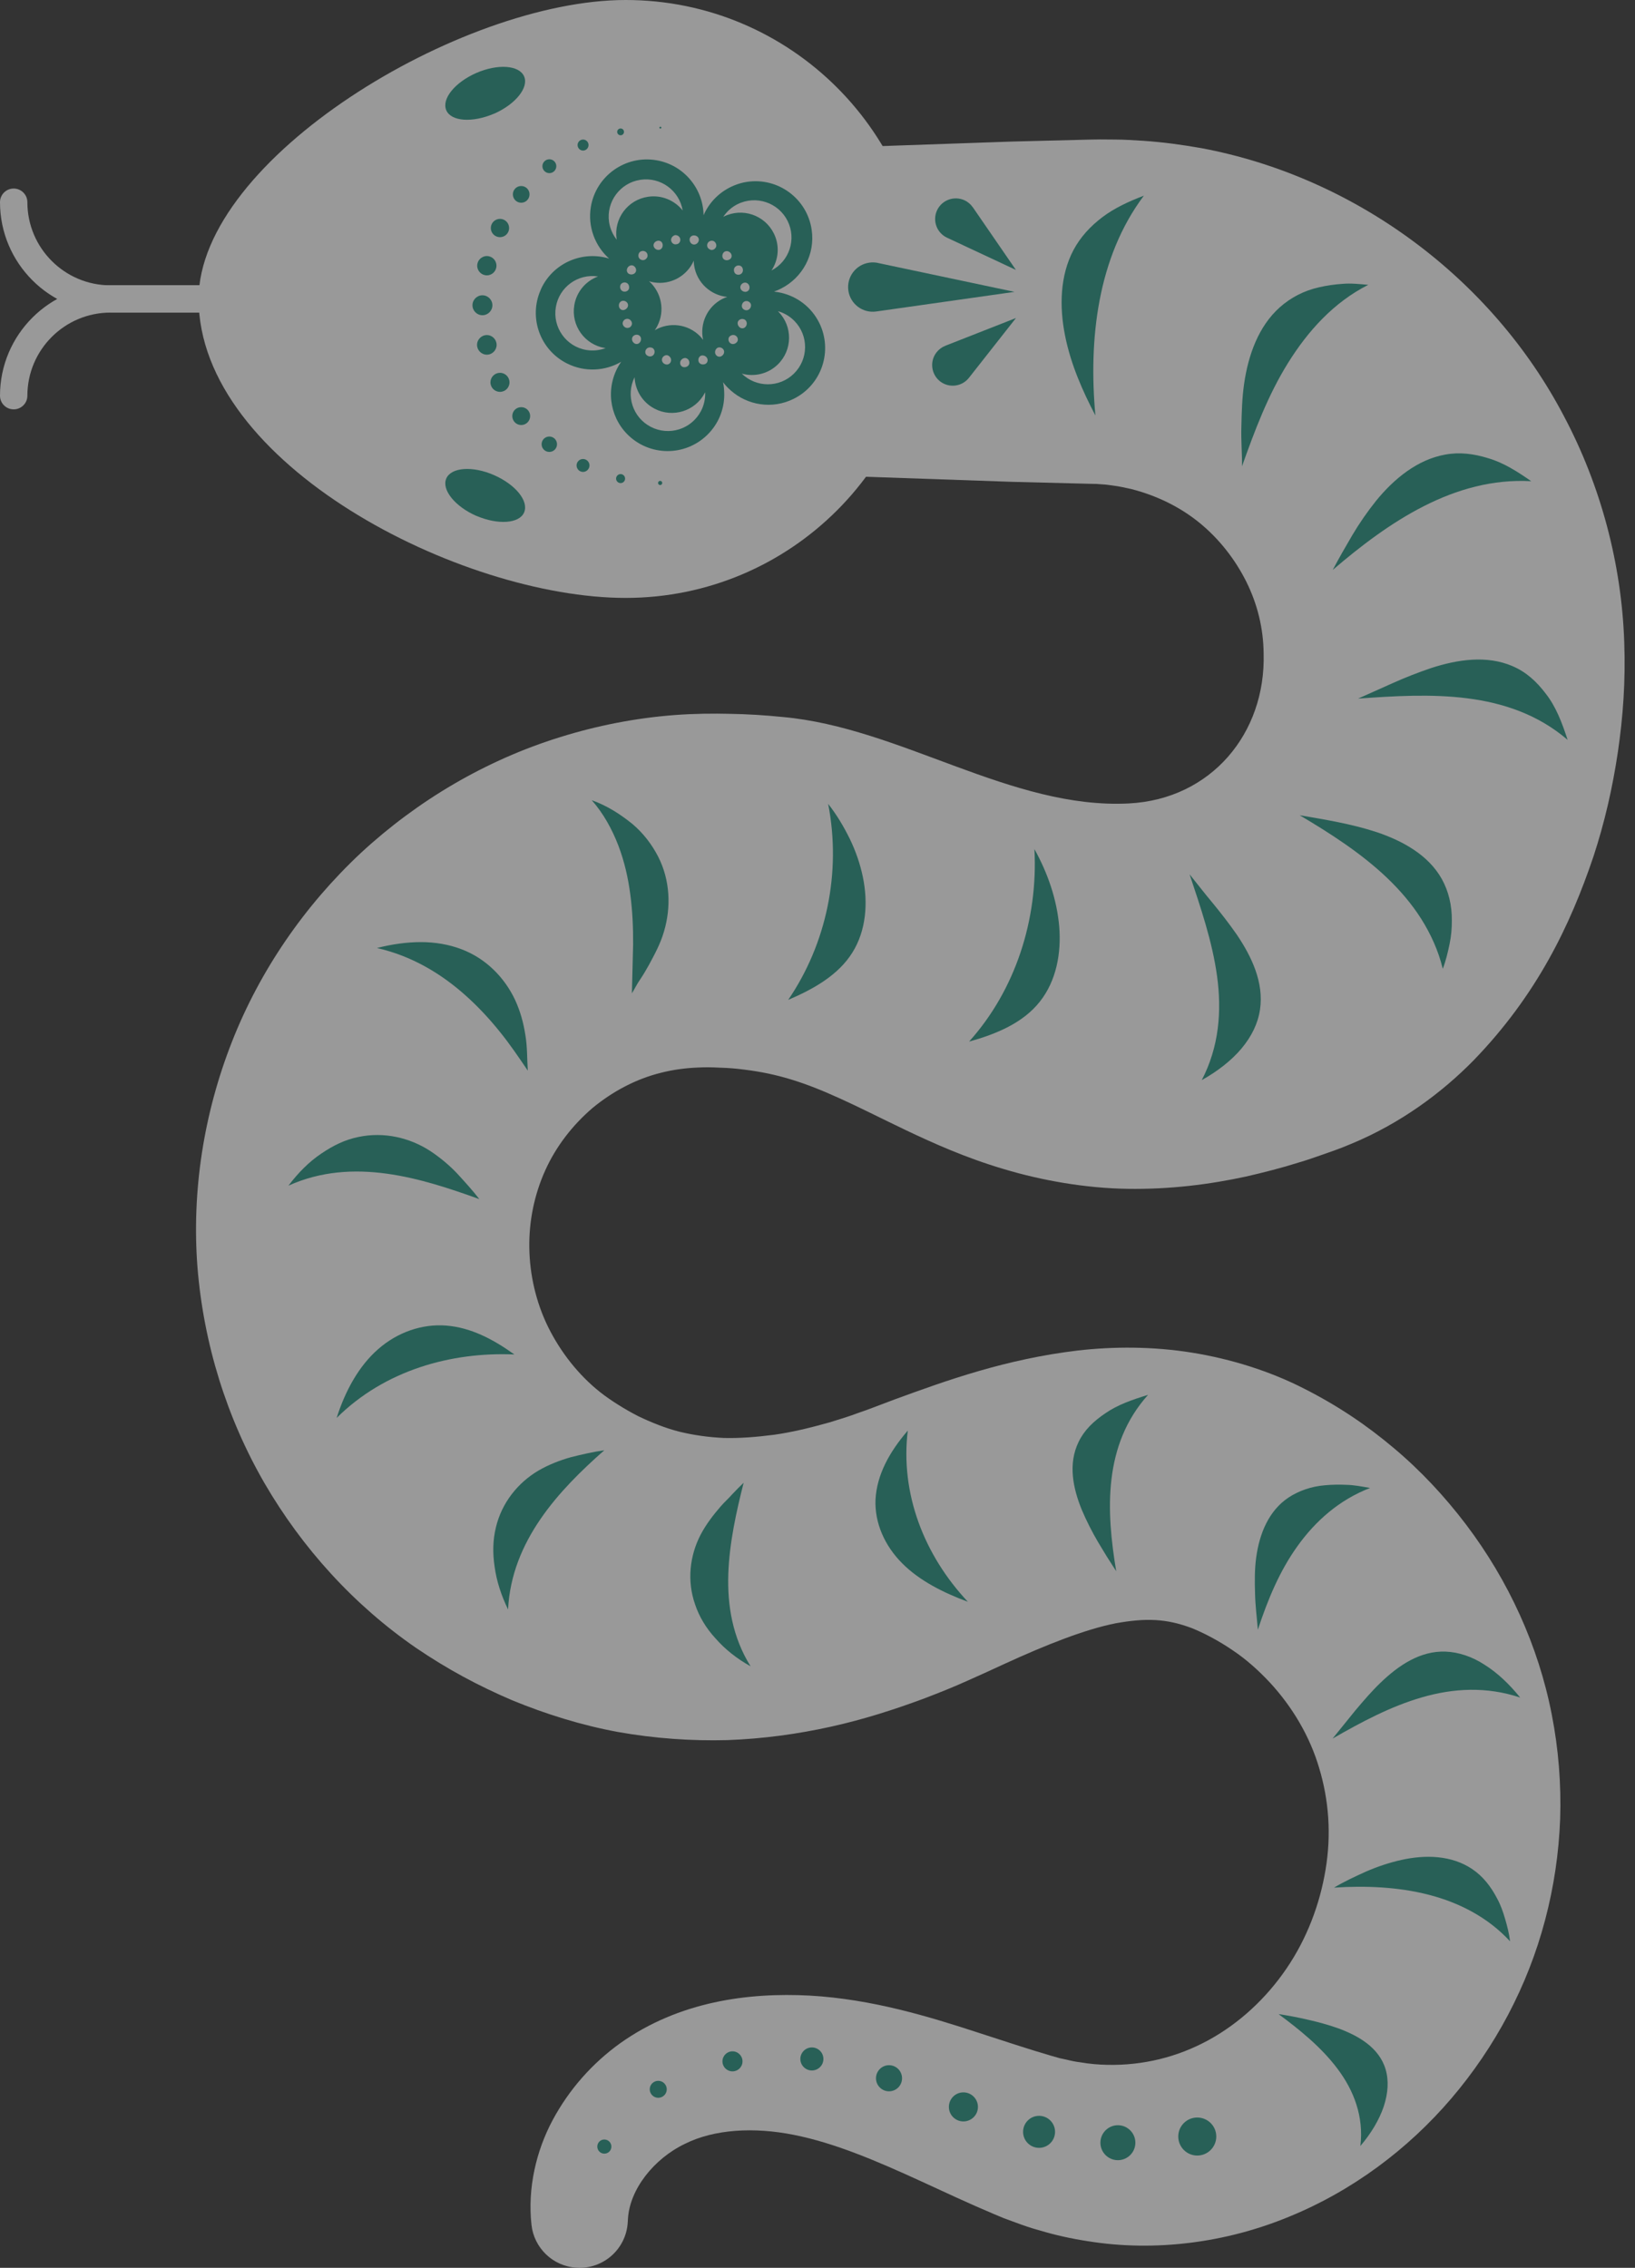 <svg width="31" height="43" viewBox="0 0 31 43" fill="none" xmlns="http://www.w3.org/2000/svg">
<rect x="0" y="0" width="31" height="43" fill="#333333" stroke="none"/>
<g opacity="0.5">
<path d="M11.863 0C14.993 0 17.531 2.538 17.531 5.668C17.531 8.799 14.993 11.337 11.863 11.337C8.732 11.337 3.766 8.799 3.766 5.668C3.766 3.019 8.732 0 11.863 0Z" fill="white"/>
<path d="M16.255 2.786L19.19 2.684L20.657 2.647L20.862 2.644L21.134 2.646C21.316 2.646 21.499 2.659 21.681 2.67C22.047 2.695 22.41 2.744 22.773 2.808C25.679 3.35 28.284 5.267 29.659 7.903C30.353 9.215 30.746 10.697 30.796 12.175C30.823 12.917 30.773 13.596 30.674 14.268C30.574 14.938 30.425 15.593 30.211 16.244C29.774 17.537 29.145 18.861 27.937 20.108C27.335 20.721 26.552 21.303 25.613 21.691C25.342 21.805 25.241 21.832 25.078 21.892C24.926 21.945 24.777 21.998 24.615 22.045C24.301 22.144 23.966 22.23 23.626 22.308C22.936 22.458 22.177 22.554 21.377 22.541C20.579 22.529 19.756 22.384 19.033 22.167C18.303 21.951 17.695 21.675 17.19 21.436C16.682 21.193 16.279 20.987 15.93 20.83C15.233 20.512 14.73 20.358 14.12 20.282C13.969 20.262 13.816 20.248 13.653 20.244C13.477 20.235 13.361 20.235 13.242 20.241C13 20.25 12.761 20.282 12.527 20.342C12.06 20.458 11.618 20.692 11.235 21.008C10.858 21.331 10.543 21.735 10.338 22.191C10.134 22.642 10.027 23.151 10.036 23.66C10.043 24.16 10.158 24.682 10.392 25.16C10.627 25.634 10.964 26.067 11.377 26.395C11.568 26.547 11.85 26.724 12.101 26.852C12.358 26.975 12.614 27.078 12.881 27.146C13.148 27.211 13.426 27.251 13.722 27.265C14.02 27.273 14.338 27.248 14.672 27.205C15.007 27.159 15.364 27.072 15.727 26.97C15.91 26.914 16.095 26.858 16.282 26.787L16.423 26.738L16.599 26.672L16.961 26.535C17.948 26.174 19.065 25.771 20.434 25.607C21.117 25.529 21.861 25.528 22.603 25.648C23.343 25.767 24.079 25.999 24.719 26.326C25.367 26.654 25.914 27.024 26.426 27.456C26.938 27.886 27.395 28.377 27.797 28.907C28.6 29.968 29.169 31.206 29.422 32.511C29.55 33.162 29.602 33.828 29.581 34.485C29.557 35.135 29.461 35.782 29.295 36.407C28.965 37.66 28.346 38.817 27.518 39.788C26.689 40.758 25.636 41.543 24.438 42.032C23.246 42.525 21.9 42.7 20.633 42.496C20.316 42.448 20.005 42.379 19.703 42.288C19.55 42.247 19.403 42.195 19.256 42.141L19.036 42.06L18.851 41.983C18.363 41.777 17.908 41.563 17.475 41.364C16.605 40.965 15.824 40.633 15.057 40.48C14.297 40.327 13.541 40.371 12.986 40.649C12.396 40.932 11.938 41.512 11.906 42.074L11.902 42.139C11.872 42.643 11.439 43.029 10.934 42.998C10.48 42.972 10.124 42.62 10.077 42.184C10.001 41.49 10.165 40.787 10.476 40.203C10.79 39.617 11.229 39.121 11.765 38.737C12.876 37.95 14.184 37.776 15.351 37.838C16.536 37.905 17.617 38.237 18.566 38.547C19.045 38.702 19.498 38.853 19.93 38.979L20.092 39.025L20.223 39.053C20.309 39.075 20.395 39.093 20.482 39.103C20.654 39.133 20.826 39.148 20.995 39.151C21.674 39.166 22.327 39.003 22.913 38.683C23.499 38.363 24.012 37.886 24.395 37.321C24.78 36.755 25.025 36.106 25.133 35.45C25.188 35.122 25.205 34.791 25.183 34.462C25.161 34.141 25.104 33.829 25.013 33.527C24.835 32.921 24.504 32.365 24.079 31.904C23.865 31.675 23.631 31.464 23.372 31.291C23.116 31.115 22.829 30.964 22.596 30.87C22.111 30.689 21.728 30.676 21.154 30.779C20.581 30.892 19.847 31.18 19.025 31.558L18.71 31.703L18.347 31.866C18.084 31.986 17.808 32.095 17.53 32.202C16.967 32.411 16.381 32.601 15.756 32.739C15.13 32.878 14.473 32.969 13.792 32.994C13.11 33.012 12.41 32.963 11.717 32.84C11.023 32.712 10.349 32.501 9.707 32.237C9.066 31.962 8.493 31.656 7.886 31.244C6.707 30.431 5.729 29.352 5.013 28.119C4.299 26.883 3.861 25.479 3.744 24.027C3.633 22.582 3.863 21.115 4.397 19.755C4.93 18.396 5.778 17.168 6.845 16.17C7.916 15.179 9.211 14.413 10.622 13.976C11.327 13.756 12.057 13.614 12.79 13.558C13.158 13.53 13.533 13.527 13.844 13.535C14.171 13.54 14.506 13.561 14.842 13.595C17.076 13.796 19.175 15.348 21.404 15.234C22.961 15.154 24.001 13.908 23.959 12.39C23.954 11.912 23.841 11.453 23.63 11.029C23.419 10.607 23.118 10.219 22.743 9.913C22.369 9.608 21.927 9.396 21.458 9.275C21.339 9.248 21.22 9.221 21.097 9.206C21.036 9.2 20.975 9.186 20.913 9.185L20.819 9.178C20.808 9.176 20.782 9.175 20.747 9.175L20.655 9.173L19.188 9.136L16.253 9.034C14.527 8.974 13.177 7.526 13.237 5.801C13.294 4.152 14.63 2.845 16.253 2.785L16.255 2.786Z" fill="white"/>
<path d="M10.355 5.928H2.094C0.939 5.928 -0 4.989 -0 3.834C-0 3.691 0.116 3.575 0.259 3.575C0.402 3.575 0.519 3.691 0.519 3.834C0.519 4.703 1.225 5.41 2.094 5.41H10.355C10.498 5.41 10.614 5.527 10.614 5.67C10.614 5.813 10.498 5.929 10.355 5.929V5.928Z" fill="white"/>
<path d="M0.259 7.762C0.116 7.762 -9.15527e-05 7.646 -9.15527e-05 7.503C-9.15527e-05 6.348 0.939 5.409 2.094 5.409H10.355C10.498 5.409 10.614 5.525 10.614 5.668C10.614 5.811 10.498 5.927 10.355 5.927H2.094C1.225 5.927 0.519 6.634 0.519 7.503C0.519 7.646 0.402 7.762 0.259 7.762Z" fill="white"/>
<path d="M21.689 3.71C21.399 3.82 21.131 3.945 20.902 4.117C20.674 4.29 20.486 4.493 20.354 4.74C20.098 5.223 20.084 5.812 20.193 6.36C20.303 6.913 20.528 7.417 20.769 7.878C20.637 6.433 20.809 4.882 21.688 3.71H21.689Z" fill="#1D8E7C"/>
<path d="M25.943 5.401C25.776 5.386 25.613 5.368 25.456 5.382C25.299 5.393 25.149 5.414 25.007 5.448C24.724 5.511 24.473 5.642 24.265 5.827C23.861 6.187 23.667 6.734 23.589 7.275C23.55 7.546 23.543 7.812 23.537 8.081C23.528 8.349 23.552 8.596 23.549 8.841C23.788 8.168 24.041 7.492 24.422 6.881C24.799 6.275 25.288 5.732 25.942 5.401H25.943Z" fill="#1D8E7C"/>
<path d="M29.032 9.124C28.761 8.934 28.5 8.771 28.219 8.689C27.94 8.602 27.672 8.569 27.399 8.62C26.872 8.715 26.431 9.079 26.093 9.493C25.926 9.701 25.77 9.927 25.639 10.149C25.51 10.369 25.38 10.595 25.269 10.806C26.325 9.902 27.573 9.043 29.032 9.124Z" fill="#1D8E7C"/>
<path d="M29.722 14.027C29.614 13.695 29.499 13.398 29.313 13.159C29.133 12.919 28.932 12.739 28.676 12.63C28.188 12.42 27.632 12.505 27.134 12.667C26.89 12.75 26.636 12.849 26.41 12.951C26.182 13.053 25.961 13.151 25.75 13.246C27.101 13.149 28.603 13.069 29.722 14.028V14.027Z" fill="#1D8E7C"/>
<path d="M27.356 18.368C27.415 18.214 27.452 18.053 27.484 17.901C27.515 17.75 27.529 17.599 27.527 17.453C27.53 17.165 27.465 16.896 27.335 16.663C27.081 16.212 26.596 15.944 26.102 15.778C25.609 15.616 25.098 15.537 24.643 15.458C25.218 15.799 25.81 16.178 26.3 16.646C26.545 16.88 26.766 17.137 26.947 17.423C27.126 17.707 27.273 18.027 27.355 18.368H27.356Z" fill="#1D8E7C"/>
<path d="M22.785 20.48C23.081 20.316 23.351 20.106 23.539 19.881C23.73 19.652 23.851 19.407 23.89 19.142C23.966 18.632 23.733 18.139 23.447 17.717C23.303 17.51 23.145 17.308 22.99 17.119C22.837 16.937 22.688 16.742 22.555 16.578C22.761 17.197 22.986 17.849 23.076 18.51C23.121 18.84 23.131 19.173 23.088 19.506C23.046 19.839 22.946 20.173 22.785 20.481V20.48Z" fill="#1D8E7C"/>
<path d="M18.377 19.748C18.893 19.607 19.402 19.392 19.717 18.99C20.026 18.6 20.125 18.077 20.083 17.568C20.039 17.058 19.869 16.561 19.613 16.1C19.684 17.441 19.248 18.778 18.375 19.748H18.377Z" fill="#1D8E7C"/>
<path d="M14.943 18.959C15.422 18.755 15.895 18.49 16.162 18.06C16.422 17.644 16.462 17.122 16.36 16.628C16.308 16.379 16.226 16.142 16.114 15.909C15.999 15.676 15.869 15.454 15.702 15.242C15.957 16.549 15.666 17.902 14.944 18.959H14.943Z" fill="#1D8E7C"/>
<path d="M11.982 18.832C12.034 18.75 12.08 18.651 12.139 18.569C12.197 18.482 12.252 18.39 12.306 18.292C12.412 18.093 12.521 17.899 12.59 17.66C12.725 17.205 12.708 16.69 12.478 16.241C12.363 16.018 12.202 15.801 11.989 15.622C11.776 15.45 11.519 15.278 11.22 15.173C11.446 15.429 11.606 15.727 11.723 16.029C11.839 16.333 11.91 16.646 11.951 16.963C11.993 17.278 12.006 17.597 12.004 17.908C11.996 18.223 11.988 18.532 11.981 18.832H11.982Z" fill="#1D8E7C"/>
<path d="M10.007 20.299C9.992 20.076 10 19.854 9.961 19.624C9.924 19.389 9.866 19.176 9.766 18.959C9.569 18.539 9.216 18.173 8.746 17.997C8.511 17.907 8.244 17.863 7.983 17.863C7.716 17.863 7.435 17.902 7.147 17.975C7.806 18.125 8.361 18.458 8.829 18.876C9.063 19.085 9.277 19.315 9.471 19.556C9.667 19.797 9.834 20.045 10.007 20.3V20.299Z" fill="#1D8E7C"/>
<path d="M9.088 22.736C8.967 22.578 8.813 22.409 8.672 22.255C8.526 22.099 8.342 21.945 8.15 21.819C7.768 21.573 7.281 21.454 6.791 21.559C6.543 21.61 6.319 21.718 6.09 21.874C5.858 22.03 5.654 22.237 5.469 22.481C6.696 21.927 7.995 22.343 9.088 22.736Z" fill="#1D8E7C"/>
<path d="M9.753 25.682C9.349 25.393 8.931 25.172 8.46 25.134C8.001 25.098 7.535 25.261 7.171 25.58C6.805 25.899 6.546 26.37 6.383 26.885C7.294 25.981 8.553 25.63 9.754 25.682H9.753Z" fill="#1D8E7C"/>
<path d="M11.459 27.498C11.254 27.527 11.034 27.577 10.827 27.629C10.617 27.688 10.404 27.77 10.208 27.884C9.823 28.112 9.514 28.489 9.402 28.962C9.344 29.201 9.339 29.45 9.379 29.713C9.416 29.981 9.504 30.251 9.633 30.517C9.698 29.212 10.602 28.252 11.458 27.498H11.459Z" fill="#1D8E7C"/>
<path d="M14.1 28.114C14.028 28.182 13.957 28.254 13.884 28.332C13.813 28.413 13.737 28.479 13.666 28.561C13.524 28.725 13.388 28.901 13.283 29.101C13.079 29.495 13.021 29.972 13.18 30.424C13.257 30.653 13.386 30.87 13.565 31.064C13.741 31.266 13.966 31.448 14.231 31.594C13.887 31.043 13.789 30.436 13.809 29.841C13.829 29.253 13.963 28.654 14.1 28.113V28.114Z" fill="#1D8E7C"/>
<path d="M17.212 27.125C16.855 27.54 16.625 27.97 16.6 28.432C16.581 28.879 16.776 29.311 17.105 29.641C17.433 29.972 17.89 30.201 18.351 30.371C17.52 29.486 17.066 28.318 17.212 27.123V27.125Z" fill="#1D8E7C"/>
<path d="M21.769 26.447C21.461 26.542 21.191 26.636 20.959 26.796C20.729 26.951 20.557 27.119 20.451 27.339C20.248 27.754 20.343 28.218 20.512 28.63C20.597 28.831 20.706 29.046 20.817 29.235C20.875 29.331 20.932 29.424 20.987 29.516C21.047 29.61 21.106 29.702 21.164 29.792C20.972 28.648 20.914 27.396 21.769 26.446V26.447Z" fill="#1D8E7C"/>
<path d="M25.977 28.213C25.824 28.187 25.68 28.157 25.534 28.154C25.389 28.147 25.251 28.15 25.12 28.162C24.861 28.183 24.621 28.269 24.43 28.395C24.055 28.646 23.88 29.078 23.818 29.529C23.787 29.756 23.789 29.979 23.796 30.214C23.801 30.449 23.831 30.672 23.849 30.901C24.037 30.33 24.262 29.785 24.604 29.311C24.942 28.84 25.391 28.439 25.977 28.213Z" fill="#1D8E7C"/>
<path d="M28.823 32.187C28.616 31.931 28.39 31.716 28.146 31.564C27.913 31.411 27.653 31.325 27.408 31.316C26.929 31.298 26.519 31.575 26.175 31.906C26.001 32.073 25.854 32.247 25.698 32.431C25.549 32.615 25.405 32.793 25.266 32.965C25.81 32.652 26.368 32.354 26.961 32.183C27.557 32.01 28.185 31.974 28.823 32.187Z" fill="#1D8E7C"/>
<path d="M28.631 36.808C28.614 36.661 28.576 36.517 28.537 36.383C28.497 36.247 28.453 36.121 28.389 36.003C28.267 35.767 28.115 35.575 27.913 35.439C27.523 35.176 27.026 35.164 26.57 35.266C26.34 35.317 26.113 35.394 25.901 35.486C25.695 35.579 25.477 35.681 25.293 35.791C25.881 35.752 26.503 35.776 27.084 35.925C27.663 36.073 28.211 36.353 28.631 36.809V36.808Z" fill="#1D8E7C"/>
<path d="M25.793 40.69C25.996 40.452 26.151 40.193 26.236 39.941C26.32 39.686 26.334 39.444 26.27 39.232C26.21 39.03 26.078 38.867 25.918 38.744C25.757 38.62 25.567 38.53 25.371 38.458C25.178 38.389 24.981 38.337 24.791 38.294C24.6 38.25 24.417 38.215 24.242 38.189C24.634 38.48 25.049 38.812 25.358 39.224C25.668 39.634 25.861 40.134 25.793 40.69Z" fill="#1D8E7C"/>
<path d="M9.368 2.155C8.958 2.331 8.555 2.304 8.462 2.092C8.369 1.876 8.624 1.563 9.03 1.384C9.438 1.206 9.844 1.235 9.937 1.448C10.03 1.659 9.775 1.977 9.368 2.156V2.155Z" fill="#1D8E7C"/>
<path d="M9.03 9.78C9.441 9.956 9.844 9.929 9.937 9.717C10.03 9.501 9.775 9.188 9.368 9.009C8.961 8.83 8.555 8.86 8.462 9.072C8.369 9.284 8.624 9.602 9.03 9.781V9.78Z" fill="#1D8E7C"/>
<path d="M15.532 6.12C15.383 5.82 15.113 5.622 14.811 5.552C14.766 5.542 14.721 5.534 14.675 5.529C14.721 5.513 14.766 5.494 14.81 5.471C15.213 5.267 15.46 4.825 15.389 4.354C15.302 3.766 14.754 3.361 14.166 3.448C14.082 3.46 14.004 3.483 13.928 3.513C13.662 3.619 13.451 3.825 13.34 4.081C13.332 3.572 12.962 3.125 12.443 3.038C11.857 2.939 11.301 3.335 11.203 3.921C11.14 4.3 11.283 4.665 11.549 4.903C11.063 4.754 10.524 4.966 10.28 5.434C10.268 5.457 10.258 5.48 10.248 5.505C10.025 6.018 10.233 6.623 10.738 6.885L10.754 6.893C11.091 7.061 11.475 7.036 11.778 6.86C11.625 7.078 11.562 7.341 11.59 7.596C11.616 7.827 11.715 8.051 11.89 8.23C12.307 8.655 12.988 8.661 13.412 8.244C13.624 8.036 13.73 7.762 13.732 7.489C13.732 7.408 13.726 7.326 13.709 7.247C13.752 7.304 13.8 7.356 13.854 7.402C14.172 7.686 14.643 7.764 15.048 7.562C15.581 7.298 15.796 6.652 15.532 6.119V6.12ZM13.967 6.491C13.932 6.53 13.875 6.535 13.84 6.501C13.806 6.468 13.802 6.415 13.831 6.382C13.864 6.351 13.91 6.339 13.952 6.367C13.99 6.392 14.006 6.453 13.968 6.491H13.967ZM13.593 6.602C13.628 6.575 13.682 6.584 13.712 6.621C13.742 6.658 13.733 6.714 13.691 6.745C13.65 6.779 13.593 6.764 13.569 6.721C13.546 6.68 13.56 6.63 13.593 6.602ZM13.353 6.907C13.302 6.92 13.253 6.893 13.243 6.846C13.233 6.799 13.259 6.752 13.302 6.741C13.346 6.733 13.393 6.756 13.411 6.799C13.429 6.845 13.404 6.898 13.352 6.908L13.353 6.907ZM14.102 6.052C14.148 6.066 14.171 6.118 14.153 6.167C14.134 6.216 14.086 6.239 14.04 6.217C14 6.196 13.975 6.144 13.99 6.102C14.006 6.06 14.056 6.038 14.102 6.052ZM14.239 5.802C14.232 5.854 14.187 5.89 14.139 5.882C14.091 5.874 14.059 5.832 14.066 5.789C14.073 5.745 14.104 5.708 14.154 5.708C14.2 5.708 14.248 5.75 14.239 5.802ZM12.983 6.962C12.93 6.967 12.891 6.924 12.896 6.874C12.9 6.828 12.939 6.793 12.984 6.788C13.028 6.786 13.068 6.823 13.07 6.871C13.075 6.919 13.036 6.96 12.983 6.962ZM13.985 3.871C14.335 3.698 14.759 3.84 14.933 4.189C15.105 4.534 14.967 4.953 14.627 5.129C14.762 4.926 14.789 4.659 14.671 4.424C14.497 4.075 14.073 3.933 13.724 4.106C13.72 4.108 13.716 4.11 13.713 4.112C13.779 4.012 13.871 3.928 13.986 3.87L13.985 3.871ZM14.146 5.533C14.098 5.539 14.05 5.509 14.039 5.466C14.028 5.423 14.057 5.376 14.103 5.362C14.149 5.348 14.196 5.377 14.209 5.427C14.221 5.478 14.193 5.525 14.146 5.532V5.533ZM14.038 5.201C13.995 5.221 13.944 5.205 13.925 5.165C13.908 5.124 13.911 5.077 13.953 5.049C13.989 5.022 14.055 5.029 14.076 5.078C14.099 5.125 14.082 5.18 14.038 5.201ZM13.847 4.909C13.811 4.941 13.755 4.943 13.722 4.914C13.689 4.884 13.687 4.829 13.717 4.791C13.746 4.754 13.803 4.752 13.841 4.786C13.88 4.821 13.883 4.876 13.848 4.909H13.847ZM13.457 4.728C13.417 4.711 13.396 4.664 13.414 4.619C13.431 4.575 13.485 4.551 13.533 4.572C13.578 4.598 13.595 4.655 13.57 4.695C13.545 4.736 13.494 4.752 13.457 4.729L13.457 4.728ZM13.175 4.465C13.227 4.473 13.259 4.518 13.248 4.564C13.237 4.611 13.192 4.643 13.148 4.636C13.104 4.629 13.072 4.585 13.075 4.537C13.078 4.489 13.123 4.456 13.175 4.465ZM11.908 5.785C11.91 5.829 11.872 5.87 11.825 5.879C11.778 5.886 11.736 5.85 11.734 5.797C11.731 5.745 11.769 5.702 11.817 5.703C11.865 5.703 11.906 5.74 11.908 5.784V5.785ZM12.799 4.458C12.851 4.455 12.896 4.492 12.899 4.541C12.902 4.589 12.868 4.629 12.825 4.631C12.782 4.642 12.738 4.614 12.726 4.567C12.715 4.52 12.748 4.472 12.799 4.458ZM12.02 5.045C12.059 5.072 12.073 5.125 12.05 5.163C12.026 5.201 11.972 5.215 11.929 5.195C11.885 5.174 11.872 5.121 11.899 5.076C11.927 5.031 11.981 5.017 12.02 5.045ZM12.13 4.78C12.17 4.746 12.229 4.753 12.259 4.79C12.289 4.829 12.283 4.879 12.249 4.908C12.219 4.94 12.166 4.941 12.13 4.909C12.095 4.876 12.095 4.818 12.13 4.779V4.78ZM11.868 5.359C11.916 5.374 11.932 5.418 11.928 5.462C11.922 5.506 11.878 5.536 11.83 5.529C11.782 5.523 11.75 5.475 11.759 5.423C11.765 5.371 11.825 5.345 11.868 5.359ZM12.443 4.574C12.49 4.551 12.543 4.569 12.559 4.615C12.576 4.66 12.557 4.713 12.518 4.731C12.478 4.75 12.426 4.732 12.402 4.69C12.377 4.649 12.396 4.596 12.444 4.574H12.443ZM11.691 4.533C11.691 4.533 11.693 4.542 11.694 4.546C11.62 4.452 11.568 4.339 11.548 4.211C11.491 3.825 11.758 3.466 12.143 3.409C12.525 3.352 12.88 3.612 12.944 3.991C12.792 3.8 12.546 3.692 12.286 3.731C11.9 3.788 11.634 4.147 11.691 4.533ZM11.118 6.636C10.733 6.572 10.474 6.207 10.539 5.823C10.602 5.442 10.959 5.184 11.339 5.242C11.11 5.327 10.932 5.528 10.889 5.786C10.824 6.171 11.084 6.535 11.469 6.599C11.473 6.599 11.478 6.599 11.482 6.601C11.37 6.642 11.245 6.657 11.118 6.636ZM11.932 6.21C11.889 6.232 11.835 6.21 11.813 6.164C11.79 6.117 11.824 6.061 11.868 6.049C11.916 6.035 11.956 6.061 11.975 6.101C11.994 6.141 11.975 6.19 11.932 6.212V6.21ZM12.003 6.487C11.971 6.445 11.978 6.389 12.018 6.363C12.058 6.336 12.112 6.343 12.138 6.378C12.165 6.413 12.157 6.47 12.124 6.501C12.087 6.536 12.034 6.528 12.003 6.486V6.487ZM12.462 6.183C12.614 5.891 12.541 5.542 12.306 5.332C12.334 5.342 12.364 5.35 12.395 5.354C12.719 5.408 13.029 5.23 13.154 4.942C13.154 4.973 13.156 5.004 13.161 5.034C13.21 5.36 13.475 5.599 13.788 5.63C13.76 5.64 13.731 5.651 13.704 5.664C13.409 5.811 13.264 6.137 13.331 6.444C13.312 6.42 13.293 6.396 13.272 6.374C13.041 6.139 12.687 6.101 12.415 6.261C12.432 6.236 12.449 6.21 12.463 6.182L12.462 6.183ZM12.612 6.906C12.563 6.888 12.538 6.837 12.556 6.792C12.574 6.749 12.622 6.724 12.664 6.739C12.705 6.758 12.733 6.801 12.722 6.847C12.712 6.895 12.661 6.926 12.613 6.906H12.612ZM12.275 6.743C12.228 6.719 12.224 6.656 12.254 6.62C12.285 6.582 12.333 6.58 12.373 6.599C12.411 6.622 12.423 6.675 12.399 6.717C12.375 6.759 12.319 6.771 12.274 6.743H12.275ZM13.291 7.793C13.11 8.139 12.684 8.273 12.338 8.093C11.995 7.915 11.861 7.496 12.032 7.152C12.042 7.396 12.179 7.628 12.411 7.749C12.757 7.93 13.184 7.795 13.364 7.449C13.366 7.445 13.368 7.441 13.37 7.437C13.375 7.556 13.35 7.68 13.291 7.793ZM15.053 7.084C14.778 7.355 14.338 7.353 14.064 7.084C14.3 7.15 14.562 7.092 14.749 6.909C15.028 6.635 15.032 6.188 14.758 5.909C14.755 5.906 14.751 5.903 14.748 5.9C14.863 5.932 14.973 5.994 15.062 6.085C15.336 6.364 15.331 6.811 15.053 7.084Z" fill="#1D8E7C"/>
<path d="M16.645 4.986L19.235 5.534L16.614 5.906C16.358 5.943 16.121 5.764 16.085 5.509C16.049 5.253 16.227 5.016 16.483 4.98C16.538 4.972 16.594 4.975 16.645 4.985V4.986Z" fill="#1D8E7C"/>
<path d="M18.445 3.93L19.262 5.118L17.956 4.507C17.76 4.415 17.676 4.183 17.767 3.987C17.859 3.791 18.092 3.707 18.288 3.798C18.353 3.828 18.406 3.875 18.444 3.93H18.445Z" fill="#1D8E7C"/>
<path d="M17.921 6.557L19.263 6.03L18.372 7.163C18.239 7.333 17.993 7.363 17.823 7.23C17.654 7.096 17.624 6.85 17.757 6.681C17.801 6.624 17.859 6.582 17.921 6.558V6.557Z" fill="#1D8E7C"/>
<path d="M12.517 9.197C12.495 9.197 12.477 9.18 12.477 9.157C12.477 9.135 12.495 9.118 12.517 9.118C12.539 9.118 12.556 9.135 12.556 9.157C12.556 9.18 12.539 9.197 12.517 9.197Z" fill="#1D8E7C"/>
<path d="M11.767 9.16C11.72 9.16 11.681 9.122 11.681 9.075C11.681 9.028 11.72 8.989 11.767 8.989C11.814 8.989 11.852 9.028 11.852 9.075C11.852 9.122 11.814 9.16 11.767 9.16Z" fill="#1D8E7C"/>
<path d="M11.054 8.948C10.987 8.948 10.932 8.892 10.932 8.825C10.932 8.758 10.987 8.703 11.054 8.703C11.121 8.703 11.177 8.758 11.177 8.825C11.177 8.892 11.121 8.948 11.054 8.948Z" fill="#1D8E7C"/>
<path d="M10.415 8.569C10.334 8.569 10.269 8.504 10.269 8.423C10.269 8.342 10.334 8.277 10.415 8.277C10.496 8.277 10.561 8.342 10.561 8.423C10.561 8.504 10.496 8.569 10.415 8.569Z" fill="#1D8E7C"/>
<path d="M9.882 8.059C9.789 8.059 9.713 7.983 9.713 7.889C9.713 7.795 9.788 7.72 9.882 7.72C9.976 7.72 10.052 7.795 10.052 7.889C10.052 7.983 9.976 8.059 9.882 8.059Z" fill="#1D8E7C"/>
<path d="M9.48 7.43C9.38 7.43 9.299 7.35 9.299 7.25C9.299 7.15 9.38 7.069 9.48 7.069C9.58 7.069 9.66 7.15 9.66 7.25C9.66 7.35 9.58 7.43 9.48 7.43Z" fill="#1D8E7C"/>
<path d="M9.231 6.725C9.128 6.725 9.045 6.641 9.045 6.539C9.045 6.437 9.129 6.353 9.231 6.353C9.333 6.353 9.416 6.437 9.416 6.539C9.416 6.641 9.333 6.725 9.231 6.725Z" fill="#1D8E7C"/>
<path d="M9.147 5.977C9.251 5.977 9.336 5.892 9.336 5.788C9.336 5.684 9.251 5.599 9.147 5.599C9.043 5.599 8.958 5.684 8.958 5.788C8.958 5.892 9.043 5.977 9.147 5.977Z" fill="#1D8E7C"/>
<path d="M9.231 5.221C9.13 5.221 9.048 5.139 9.048 5.038C9.048 4.937 9.13 4.855 9.231 4.855C9.332 4.855 9.413 4.937 9.413 5.038C9.413 5.139 9.332 5.221 9.231 5.221Z" fill="#1D8E7C"/>
<path d="M9.48 4.497C9.384 4.497 9.306 4.42 9.306 4.324C9.306 4.228 9.384 4.15 9.48 4.15C9.576 4.15 9.653 4.228 9.653 4.324C9.653 4.42 9.576 4.497 9.48 4.497Z" fill="#1D8E7C"/>
<path d="M9.882 3.844C9.794 3.844 9.724 3.773 9.724 3.685C9.724 3.598 9.794 3.527 9.882 3.527C9.97 3.527 10.04 3.598 10.04 3.685C10.04 3.773 9.97 3.844 9.882 3.844Z" fill="#1D8E7C"/>
<path d="M10.416 3.283C10.344 3.283 10.284 3.224 10.284 3.151C10.284 3.079 10.344 3.02 10.416 3.02C10.489 3.02 10.548 3.079 10.548 3.151C10.548 3.224 10.489 3.283 10.416 3.283Z" fill="#1D8E7C"/>
<path d="M11.055 2.855C10.998 2.855 10.951 2.808 10.951 2.75C10.951 2.693 10.998 2.646 11.055 2.646C11.112 2.646 11.159 2.693 11.159 2.75C11.159 2.808 11.112 2.855 11.055 2.855Z" fill="#1D8E7C"/>
<path d="M11.767 2.565C11.731 2.565 11.702 2.536 11.702 2.5C11.702 2.465 11.731 2.436 11.767 2.436C11.803 2.436 11.831 2.465 11.831 2.5C11.831 2.536 11.803 2.565 11.767 2.565Z" fill="#1D8E7C"/>
<path d="M12.521 2.438C12.511 2.438 12.503 2.431 12.503 2.42C12.503 2.41 12.511 2.402 12.521 2.402C12.531 2.402 12.539 2.41 12.539 2.42C12.539 2.431 12.531 2.438 12.521 2.438Z" fill="#1D8E7C"/>
<path d="M11.458 40.835C11.385 40.835 11.325 40.776 11.325 40.701C11.325 40.627 11.384 40.567 11.458 40.567C11.533 40.567 11.592 40.627 11.592 40.701C11.592 40.776 11.533 40.835 11.458 40.835Z" fill="#1D8E7C"/>
<path d="M12.48 39.776C12.392 39.776 12.319 39.704 12.319 39.615C12.319 39.526 12.392 39.454 12.48 39.454C12.569 39.454 12.642 39.526 12.642 39.615C12.642 39.704 12.569 39.776 12.48 39.776Z" fill="#1D8E7C"/>
<path d="M13.888 39.275C13.783 39.275 13.698 39.191 13.698 39.085C13.698 38.98 13.783 38.895 13.888 38.895C13.993 38.895 14.078 38.98 14.078 39.085C14.078 39.191 13.993 39.275 13.888 39.275Z" fill="#1D8E7C"/>
<path d="M15.393 39.258C15.273 39.258 15.175 39.16 15.175 39.04C15.175 38.919 15.273 38.821 15.393 38.821C15.514 38.821 15.612 38.919 15.612 39.04C15.612 39.16 15.514 39.258 15.393 39.258Z" fill="#1D8E7C"/>
<path d="M16.856 39.653C16.72 39.653 16.609 39.542 16.609 39.406C16.609 39.269 16.72 39.158 16.856 39.158C16.993 39.158 17.103 39.269 17.103 39.406C17.103 39.542 16.993 39.653 16.856 39.653Z" fill="#1D8E7C"/>
<path d="M18.266 40.224C18.114 40.224 17.991 40.101 17.991 39.949C17.991 39.797 18.114 39.673 18.266 39.673C18.418 39.673 18.542 39.797 18.542 39.949C18.542 40.101 18.418 40.224 18.266 40.224Z" fill="#1D8E7C"/>
<path d="M19.701 40.725C19.533 40.725 19.398 40.589 19.398 40.422C19.398 40.254 19.533 40.118 19.701 40.118C19.868 40.118 20.004 40.254 20.004 40.422C20.004 40.589 19.868 40.725 19.701 40.725Z" fill="#1D8E7C"/>
<path d="M21.195 40.959C21.012 40.959 20.864 40.81 20.864 40.628C20.864 40.445 21.013 40.296 21.195 40.296C21.378 40.296 21.527 40.445 21.527 40.628C21.527 40.81 21.378 40.959 21.195 40.959Z" fill="#1D8E7C"/>
<path d="M22.7 40.871C22.501 40.871 22.34 40.709 22.34 40.51C22.34 40.311 22.501 40.15 22.7 40.15C22.899 40.15 23.061 40.311 23.061 40.51C23.061 40.709 22.899 40.871 22.7 40.871Z" fill="#1D8E7C"/>
</g>
</svg>
